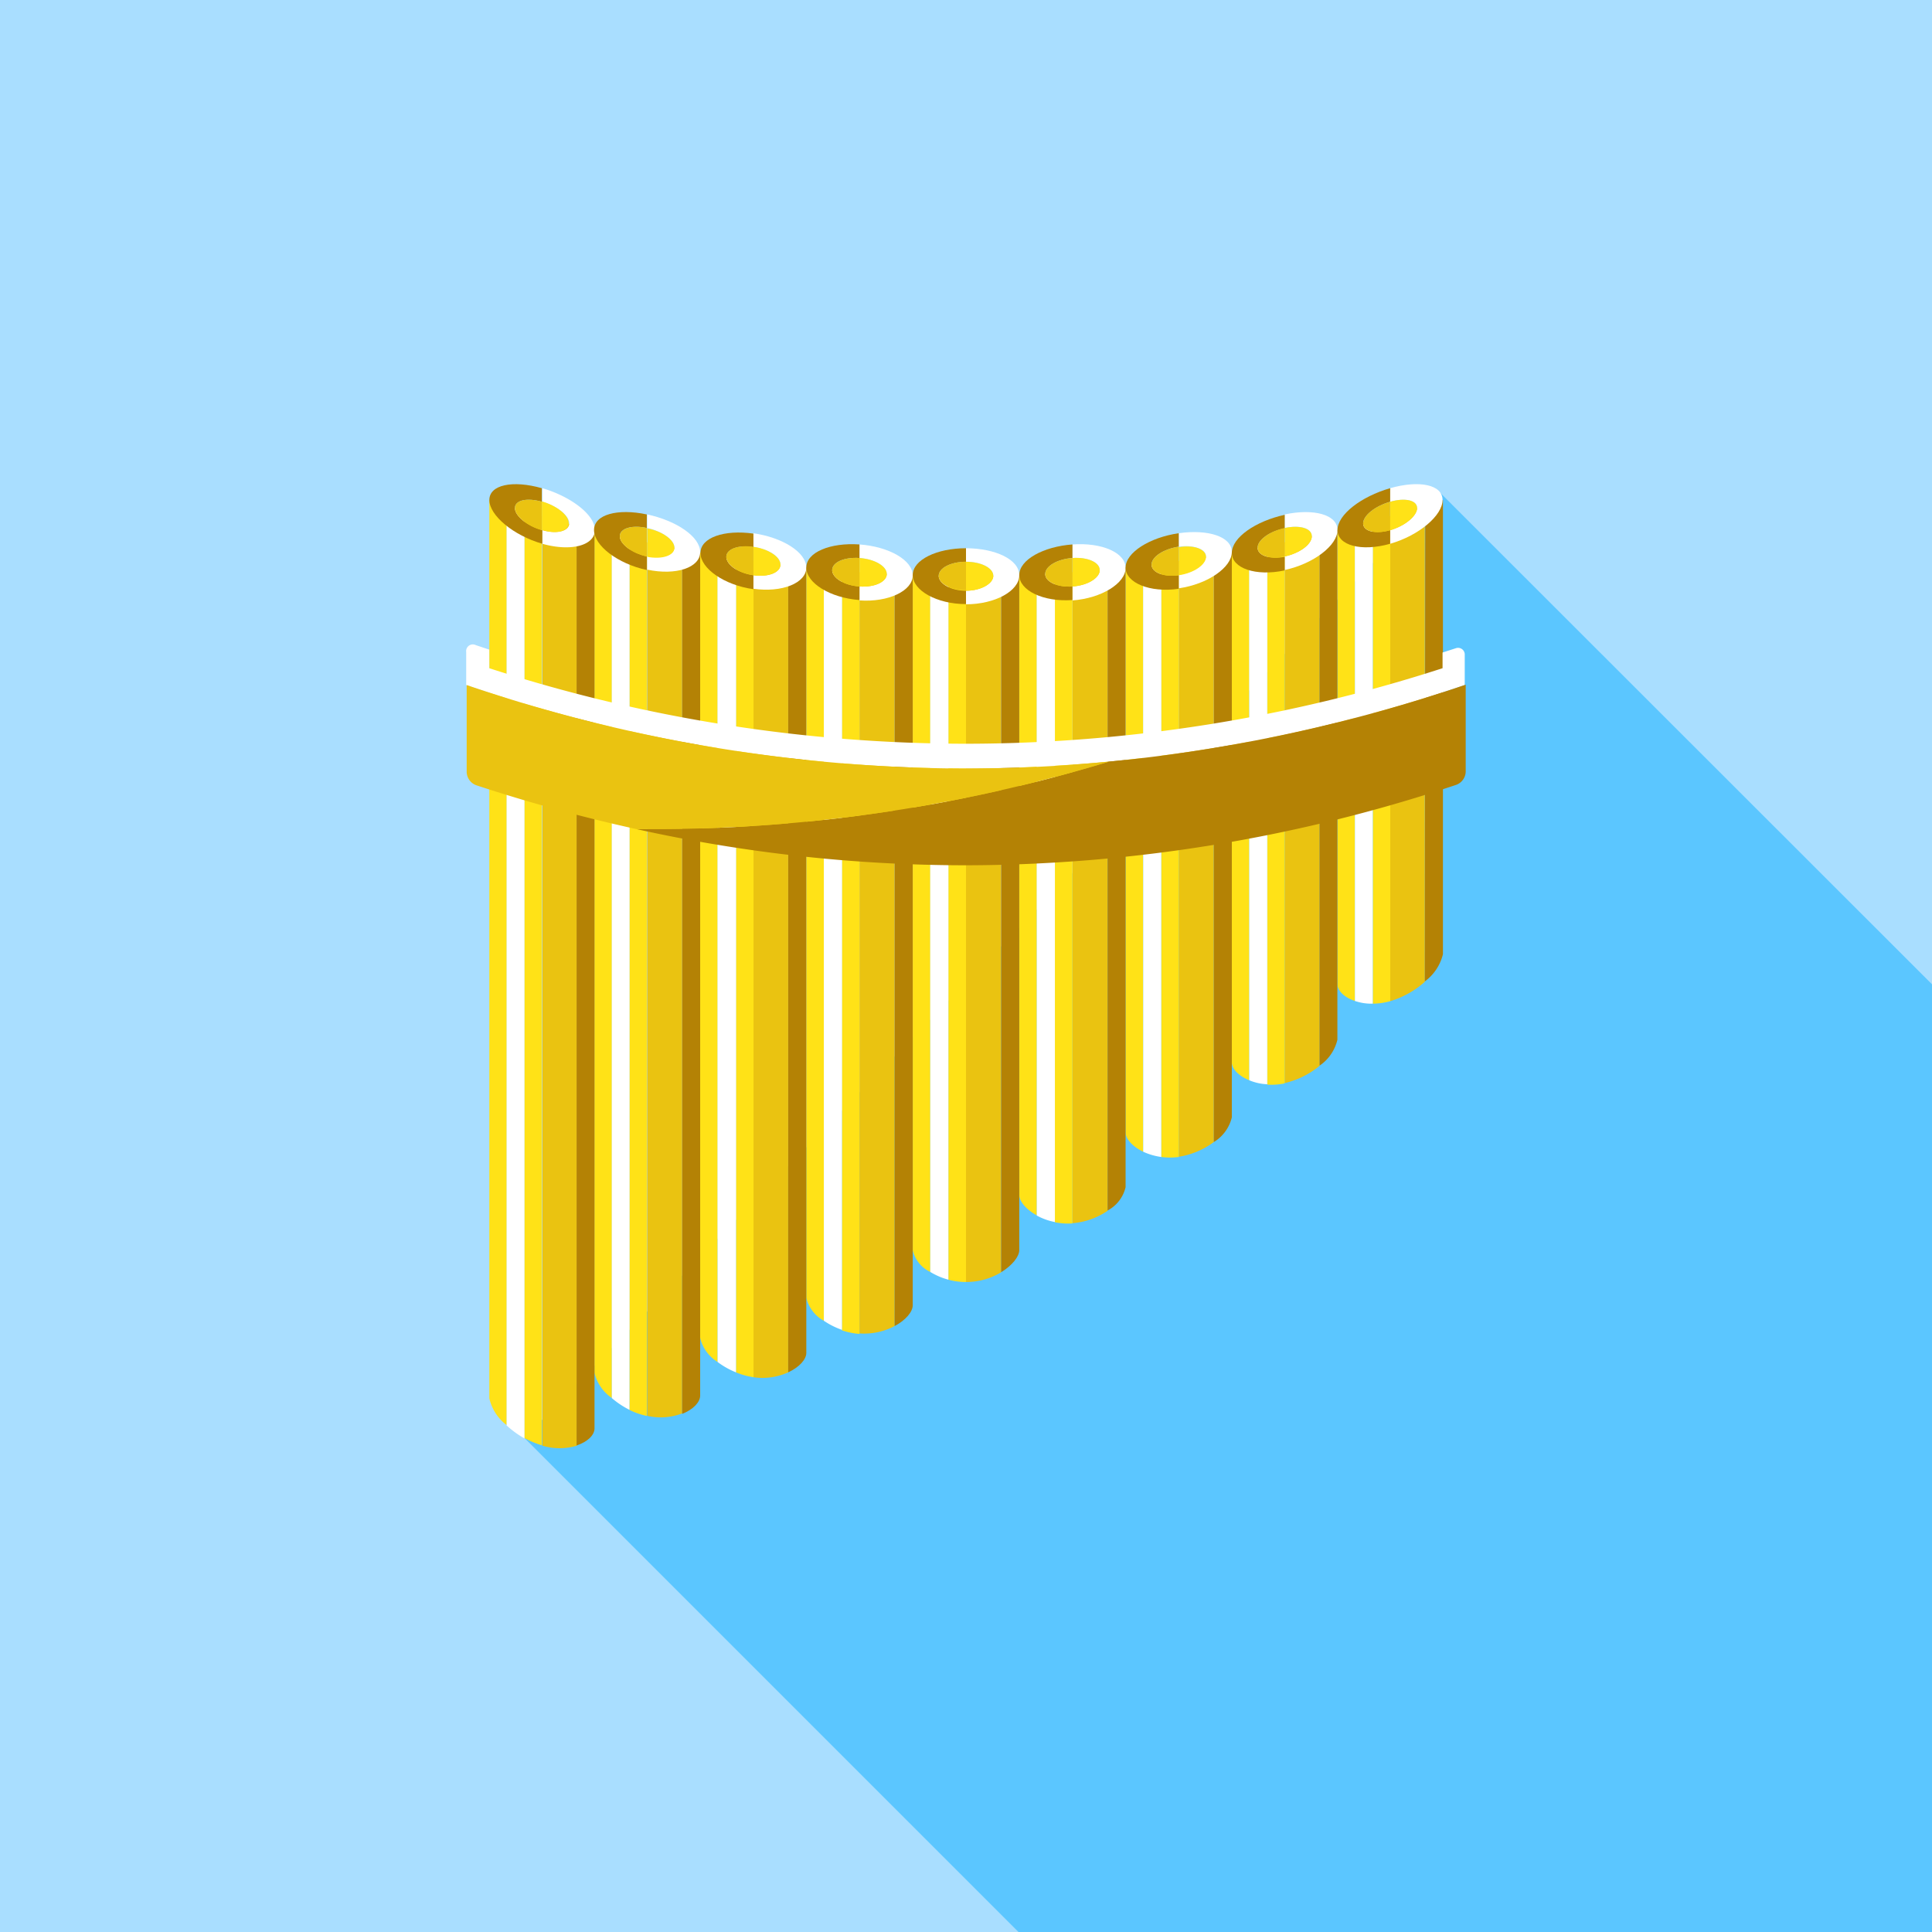 <svg xmlns="http://www.w3.org/2000/svg" viewBox="0 0 199.5 199.51"><defs><style>.cls-3{fill:#eac311}.cls-4{fill:#ffe217}.cls-5{fill:#b48205}.cls-6{fill:#fff}</style></defs><g id="Calque_2" data-name="Calque 2"><g id="Layer_1" data-name="Layer 1"><path fill="#a9deff" d="M0 0h199.5v199.51H0z"/><path fill="#5bc6ff" d="M199.5 101.64l-50.74-50.71-94.6 97.56 51.01 51.01h94.33v-97.86z"/><path class="cls-3" d="M56 53.28v96a6.2 6.2 0 0 0 3.58 0v-95c-1.24-.28-2.44-.66-3.58-1z"/><path class="cls-4" d="M50.53 51.63v92.77a4.81 4.81 0 0 0 1.79 2.76v-95zM54.15 52.76v95.73a8.89 8.89 0 0 0 1.8.75v-96z"/><path class="cls-3" d="M66.83 56v90.2a6.18 6.18 0 0 0 3.61-.25V56.71c-1.2-.22-2.44-.47-3.61-.71z"/><path class="cls-4" d="M65 55.59v90a7.58 7.58 0 0 0 1.79.62V56zM61.38 54.73v87a4.4 4.4 0 0 0 1.8 2.63v-89.2z"/><path class="cls-3" d="M110.74 59.09v67.22a7.51 7.51 0 0 0 3.63-1.28V58.79q-1.81.21-3.63.3z"/><path class="cls-4" d="M105.25 59.38v64c0 .66.7 1.51 1.81 2.12V59.31zM108.93 59.21v67a6.73 6.73 0 0 0 1.81.12V59.09z"/><path class="cls-3" d="M121.72 57.93v61.52a8.23 8.23 0 0 0 3.62-1.52V57.37c-1.21.2-2.41.39-3.62.56z"/><path class="cls-4" d="M116.23 58.61v58.32c0 .67.71 1.46 1.82 2V58.4zM119.91 58.17v61.3a6.88 6.88 0 0 0 1.81 0V57.93z"/><path class="cls-3" d="M132.66 56v55.84a8.76 8.76 0 0 0 3.61-1.79V55.19q-1.81.41-3.61.81z"/><path class="cls-4" d="M130.86 56.36V112a6.62 6.62 0 0 0 1.8-.13V56zM127.2 57.05v52.64c0 .67.7 1.41 1.8 1.86V56.72q-.9.18-1.8.33z"/><path class="cls-3" d="M143.55 53.28v50.1a9.37 9.37 0 0 0 3.58-2V52.21c-1.2.37-2.39.73-3.58 1.07z"/><path class="cls-4" d="M141.76 53.78v49.86a6.93 6.93 0 0 0 1.8-.26v-50.1zM138.11 54.73v46.9c0 .66.69 1.36 1.8 1.73V54.27z"/><path class="cls-3" d="M99.75 59.48v72.9a7 7 0 0 0 3.63-1V59.44c-1.21.02-2.38.04-3.63.04z"/><path class="cls-4" d="M97.93 59.47v72.67a6.72 6.72 0 0 0 1.82.24v-72.9zM94.25 59.38v69.71a3.32 3.32 0 0 0 1.81 2.25v-71.9c-.6-.02-1.21-.03-1.81-.06z"/><path class="cls-3" d="M88.75 59.09v78.6a6.73 6.73 0 0 0 3.63-.76V59.31c-1.21-.06-2.38-.13-3.63-.22z"/><path class="cls-4" d="M83.26 58.61V134a3.66 3.66 0 0 0 1.81 2.38V58.79zM86.94 59v78.37a7.18 7.18 0 0 0 1.81.37V59.09z"/><path class="cls-3" d="M77.77 57.93v84.28a6.44 6.44 0 0 0 3.62-.5V58.4c-1.2-.15-2.39-.3-3.62-.47z"/><path class="cls-4" d="M76 57.66v84.05a7.35 7.35 0 0 0 1.81.5V57.93zM72.3 57.05v81.09a4 4 0 0 0 1.8 2.5V57.36z"/><path class="cls-5" d="M59.54 54.26v95c1.14-.37 1.85-1.08 1.85-1.76V54.73z"/><path class="cls-6" d="M52.32 52.2v95a10.25 10.25 0 0 0 1.83 1.33V52.76z"/><path class="cls-5" d="M70.44 56.71V146c1.14-.45 1.86-1.21 1.86-1.89v-87z"/><path class="cls-6" d="M63.18 55.16v89.21a8.9 8.9 0 0 0 1.82 1.21v-90z"/><path class="cls-5" d="M81.39 58.4v83.31c1.15-.53 1.87-1.34 1.87-2v-81.1z"/><path class="cls-6" d="M74.1 57.36v83.28a8.22 8.22 0 0 0 1.9 1.07V57.66z"/><path class="cls-5" d="M92.38 59.31v77.62c1.15-.61 1.87-1.47 1.87-2.15v-75.4z"/><path class="cls-6" d="M85.07 58.79v77.59a7.79 7.79 0 0 0 1.87.94V59z"/><path class="cls-5" d="M103.38 59.44v71.93c1.14-.7 1.87-1.61 1.87-2.28V59.38z"/><path class="cls-6" d="M96.06 59.44v71.9a7 7 0 0 0 1.87.8V59.47z"/><path class="cls-5" d="M114.37 58.79V125a3.68 3.68 0 0 0 1.86-2.41v-64z"/><path class="cls-6" d="M107.06 59.31v66.21a6.46 6.46 0 0 0 1.87.67v-67z"/><path class="cls-5" d="M125.34 57.37v60.56a4.11 4.11 0 0 0 1.86-2.55V57.05c-.63.12-1.2.22-1.86.32z"/><path class="cls-6" d="M118.05 58.4v60.53a6.55 6.55 0 0 0 1.86.54v-61.3z"/><path class="cls-5" d="M136.26 55.18v54.86a4.49 4.49 0 0 0 1.84-2.67V54.73z"/><path class="cls-6" d="M129 56.72v54.83a5.3 5.3 0 0 0 1.86.41v-55.6q-.93.2-1.86.36z"/><path class="cls-5" d="M147.13 101.34a4.93 4.93 0 0 0 1.87-2.81v-46.9l-1.83.58z"/><path class="cls-6" d="M139.91 54.27v49.09a5.27 5.27 0 0 0 1.84.28V53.78zM56 50.41v1.4c1.54.44 2.78 1.43 2.78 2.23s-1.25 1.15-2.78.71v1.4c3 .85 5.43.16 5.43-1.42s-2.49-3.46-5.43-4.32z"/><path class="cls-4" d="M58.73 54c0-.8-1.25-1.79-2.78-2.23v2.94c1.53.48 2.78.15 2.78-.71z"/><path class="cls-5" d="M53.17 52.46c0-.81 1.24-1.09 2.78-.65v-1.4c-3-.85-5.42-.36-5.42 1.22S53 55.29 56 56.15v-1.4c-1.59-.44-2.83-1.48-2.83-2.29z"/><path class="cls-3" d="M53.17 52.46c0 .81 1.24 1.85 2.78 2.29v-2.94c-1.54-.44-2.78-.16-2.78.65z"/><path class="cls-6" d="M66.83 53.12v1.4c1.55.33 2.8 1.23 2.81 2s-1.26 1.23-2.81.9v1.4c3 .64 5.47-.22 5.47-1.81s-2.45-3.24-5.47-3.89z"/><path class="cls-4" d="M69.64 56.56c0-.81-1.26-1.71-2.81-2v2.94c1.55.29 2.81-.13 2.81-.94z"/><path class="cls-5" d="M64 55.37c0-.81 1.24-1.19 2.79-.85v-1.4c-3-.64-5.45 0-5.45 1.61s2.44 3.48 5.45 4.13v-1.4c-1.5-.33-2.79-1.28-2.79-2.09z"/><path class="cls-3" d="M64 55.37c0 .81 1.25 1.76 2.79 2.09v-2.94c-1.51-.34-2.79.04-2.79.85z"/><path class="cls-6" d="M77.77 55.06v1.4c1.56.22 2.82 1 2.82 1.84s-1.26 1.32-2.82 1.1v1.39c3 .44 5.49-.6 5.49-2.18s-2.46-3.12-5.49-3.55z"/><path class="cls-4" d="M80.59 58.3c0-.81-1.26-1.62-2.82-1.84v2.94c1.56.22 2.81-.29 2.82-1.1z"/><path class="cls-5" d="M75 57.5c0-.81 1.25-1.26 2.8-1v-1.4c-3-.43-5.47.41-5.47 2s2.45 3.32 5.47 3.74V59.4c-1.58-.22-2.8-1.08-2.8-1.9z"/><path class="cls-3" d="M75 57.5c0 .82 1.25 1.68 2.8 1.9v-2.94c-1.58-.22-2.8.23-2.8 1.04z"/><path class="cls-6" d="M88.75 56.22v1.4c1.56.11 2.82.84 2.82 1.65s-1.26 1.4-2.82 1.29V62c3 .21 5.5-1 5.5-2.58s-2.47-2.98-5.5-3.2z"/><path class="cls-4" d="M91.57 59.27c0-.81-1.26-1.54-2.82-1.65v2.94c1.56.11 2.82-.48 2.82-1.29z"/><path class="cls-5" d="M85.93 58.87c0-.81 1.26-1.36 2.82-1.25v-1.4c-3-.21-5.49.8-5.49 2.39s2.46 3.13 5.49 3.35v-1.4c-1.56-.1-2.82-.88-2.82-1.69z"/><path class="cls-3" d="M85.93 58.87c0 .81 1.26 1.59 2.82 1.69v-2.94c-1.56-.11-2.82.44-2.82 1.25z"/><path class="cls-6" d="M99.75 56.61V58c1.55 0 2.82.64 2.82 1.45S101.3 61 99.75 61v1.4c3 0 5.5-1.38 5.5-3s-2.46-2.78-5.5-2.79z"/><path class="cls-4" d="M102.57 59.46c0-.81-1.27-1.45-2.82-1.45V61c1.55 0 2.82-.73 2.82-1.54z"/><path class="cls-5" d="M96.93 59.46c0-.81 1.26-1.45 2.82-1.45v-1.4c-3 0-5.5 1.19-5.5 2.77s2.46 3 5.5 3V61c-1.56 0-2.82-.73-2.82-1.54z"/><path class="cls-3" d="M96.93 59.46c0 .81 1.26 1.49 2.82 1.49V58c-1.56 0-2.82.65-2.82 1.46z"/><path class="cls-6" d="M110.74 56.22v1.4c1.56-.11 2.82.44 2.82 1.25s-1.26 1.59-2.82 1.69V62c3-.22 5.49-1.77 5.49-3.35s-2.45-2.65-5.49-2.43z"/><path class="cls-4" d="M113.56 58.87c0-.81-1.26-1.36-2.82-1.25v2.94c1.56-.1 2.82-.88 2.82-1.69z"/><path class="cls-5" d="M107.93 59.27c0-.81 1.26-1.54 2.81-1.65v-1.4c-3 .22-5.49 1.58-5.49 3.16s2.46 2.8 5.49 2.58v-1.4c-1.55.11-2.82-.48-2.81-1.29z"/><path class="cls-3" d="M107.93 59.27c0 .81 1.26 1.4 2.81 1.29v-2.94c-1.55.11-2.82.84-2.81 1.65z"/><path class="cls-6" d="M121.72 55.06v1.39c1.55-.21 2.81.24 2.81 1s-1.26 1.68-2.81 1.9v1.4c3-.43 5.48-2.16 5.48-3.75s-2.45-2.37-5.48-1.94z"/><path class="cls-4" d="M124.53 57.5c0-.8-1.26-1.26-2.81-1v2.9c1.55-.22 2.81-1.08 2.81-1.9z"/><path class="cls-5" d="M118.91 58.3c0-.81 1.26-1.62 2.81-1.85v-1.39c-3 .43-5.49 2-5.49 3.55s2.46 2.62 5.49 2.19v-1.4c-1.55.22-2.81-.29-2.81-1.1z"/><path class="cls-3" d="M118.91 58.3c0 .81 1.26 1.32 2.81 1.1v-2.95c-1.55.23-2.81 1.04-2.81 1.85z"/><path class="cls-6" d="M132.66 53.12v1.4c1.55-.33 2.8 0 2.8.85s-1.25 1.76-2.8 2.09v1.4c3-.65 5.45-2.55 5.45-4.13s-2.43-2.25-5.45-1.61z"/><path class="cls-4" d="M135.46 55.37c0-.81-1.25-1.18-2.8-.85v2.94c1.54-.33 2.8-1.28 2.8-2.09z"/><path class="cls-5" d="M129.86 56.56c0-.81 1.25-1.71 2.8-2v-1.4c-3 .65-5.46 2.35-5.46 3.93s2.45 2.45 5.46 1.81v-1.4c-1.55.29-2.8-.13-2.8-.94z"/><path class="cls-3" d="M129.86 56.56c0 .81 1.25 1.23 2.8.9v-2.94c-1.55.33-2.8 1.23-2.8 2.04z"/><path class="cls-6" d="M143.55 50.41v1.4c1.53-.44 2.78-.16 2.78.65s-1.25 1.85-2.78 2.29v1.4c3-.86 5.41-2.93 5.41-4.52s-2.41-2.07-5.41-1.22z"/><path class="cls-4" d="M146.33 52.46c0-.81-1.24-1.09-2.78-.65v2.94c1.53-.44 2.78-1.48 2.78-2.29z"/><path class="cls-5" d="M140.76 54.05c0-.82 1.25-1.8 2.79-2.24v-1.4c-3 .86-5.44 2.74-5.44 4.32s2.44 2.27 5.44 1.42v-1.4c-1.55.44-2.79.11-2.79-.7z"/><path class="cls-3" d="M140.76 54.05c0 .81 1.25 1.14 2.79.7v-2.94c-1.55.44-2.79 1.42-2.79 2.24z"/><path class="cls-6" d="M150.35 66.93l-1.39.45V69a160.14 160.14 0 0 1-49.21 7.8A159.89 159.89 0 0 1 50.52 69v-1.92l-1.38-.46a.69.69 0 0 0-1 .71v3.41a160.79 160.79 0 0 0 51.56 8.62 160.68 160.68 0 0 0 51.55-8.62v-3.1a.69.69 0 0 0-.9-.71z"/><path class="cls-5" d="M114.5 78.65a161.45 161.45 0 0 1-48.84 6.95 157.61 157.61 0 0 0 34.09 3.75 160.49 160.49 0 0 0 50.6-8.3 1.49 1.49 0 0 0 1-1.35v-9a162.9 162.9 0 0 1-36.85 7.95z"/><path class="cls-3" d="M99.75 79.36a160.79 160.79 0 0 1-51.56-8.62v9a1.5 1.5 0 0 0 1 1.35 168.06 168.06 0 0 0 16.47 4.51 161.45 161.45 0 0 0 48.84-6.95q-7.36.71-14.75.71z"/></g></g></svg>
